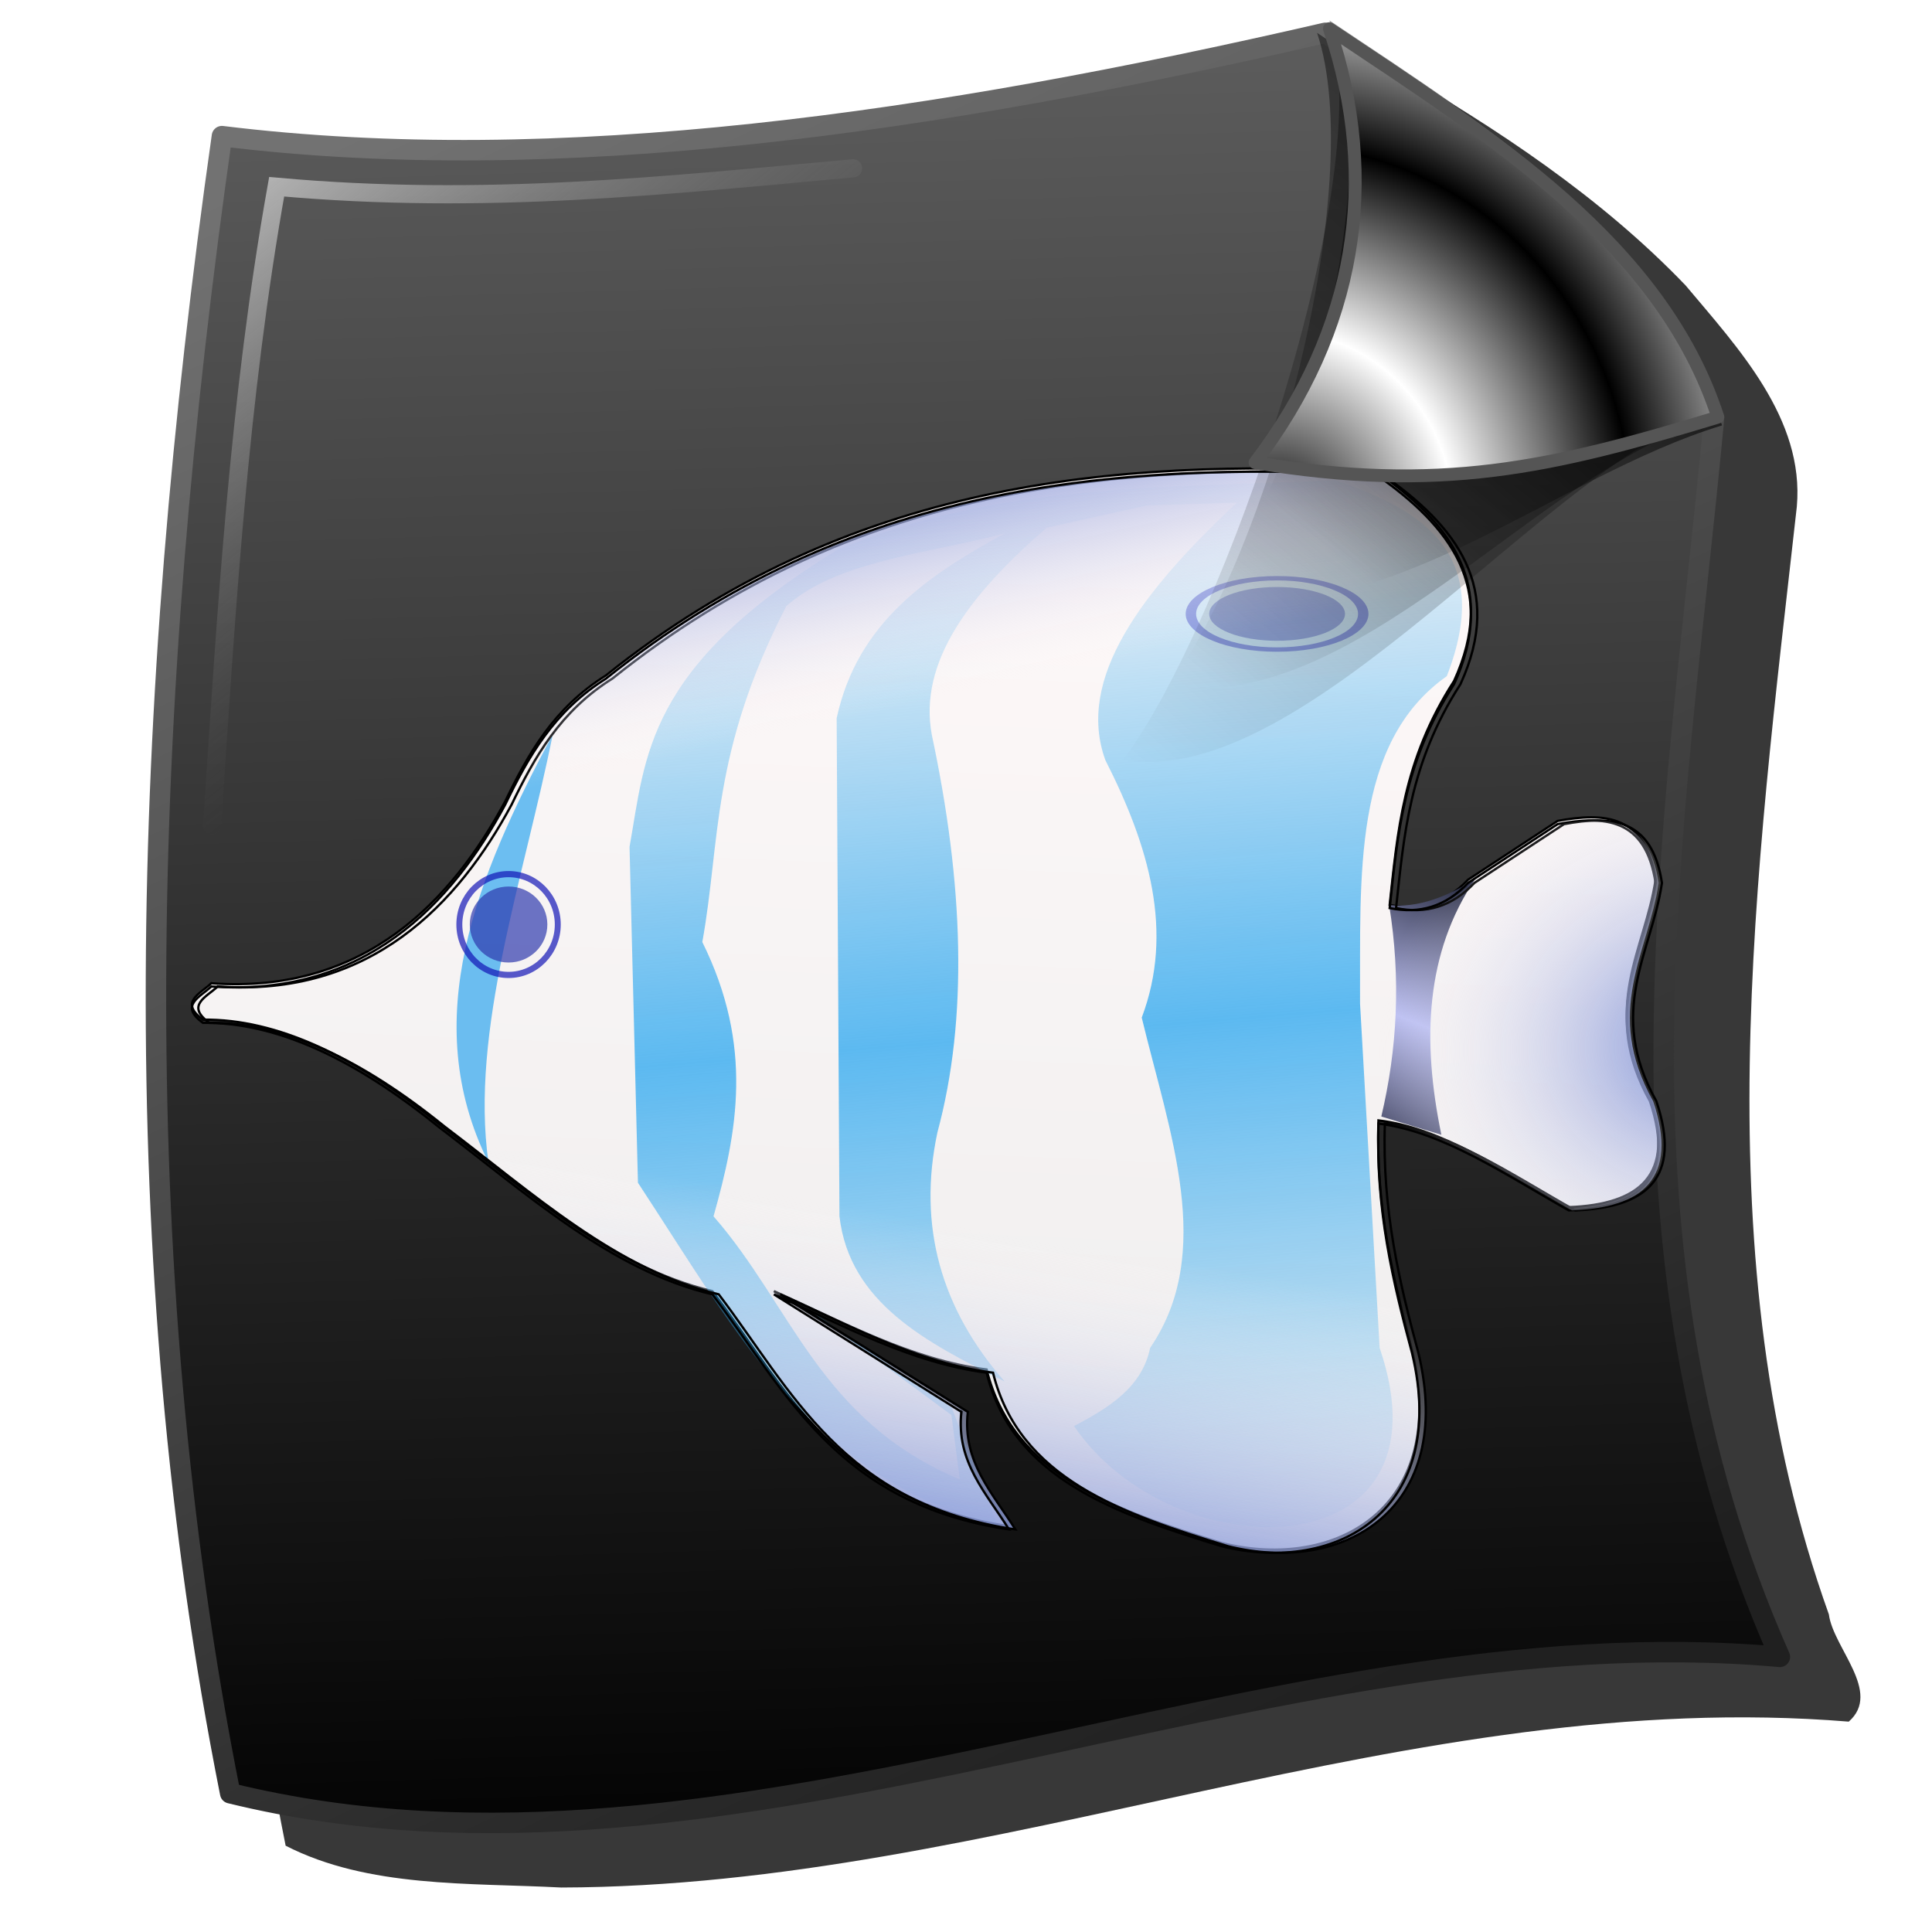 <?xml version="1.0" encoding="UTF-8" standalone="no"?>
<!-- Created with Inkscape (http://www.inkscape.org/) -->

<svg
   xmlns:dc="http://purl.org/dc/elements/1.1/"
   xmlns:cc="http://creativecommons.org/ns#"
   xmlns:rdf="http://www.w3.org/1999/02/22-rdf-syntax-ns#"
   xmlns:svg="http://www.w3.org/2000/svg"
   xmlns="http://www.w3.org/2000/svg"
   xmlns:xlink="http://www.w3.org/1999/xlink"
   xmlns:sodipodi="http://sodipodi.sourceforge.net/DTD/sodipodi-0.dtd"
   xmlns:inkscape="http://www.inkscape.org/namespaces/inkscape"
   id="svg2"
   sodipodi:version="0.32"
   inkscape:version="0.91 r13725"
   width="255"
   height="255"
   sodipodi:docname="application-x-bluefish-project.svg"
   inkscape:output_extension="org.inkscape.output.svg.inkscape"
   version="1.1">
  <defs
     id="defs5">
    <linearGradient
       inkscape:collect="always"
       id="linearGradient4552">
      <stop
         id="stop4554"
         stop-color="#ffffff"
         stop-opacity="0.563" />
      <stop
         offset="1"
         id="stop4556"
         stop-color="#696969"
         stop-opacity="0" />
    </linearGradient>
    <linearGradient
       id="linearGradient2843">
      <stop
         id="stop2845"
         stop-color="#000000"
         stop-opacity="1" />
      <stop
         offset="1"
         id="stop2847"
         stop-color="white"
         stop-opacity="1" />
    </linearGradient>
    <linearGradient
       id="linearGradient2812">
      <stop
         id="stop2814"
         stop-color="#202020"
         stop-opacity="1" />
      <stop
         offset="1"
         id="stop2816"
         stop-color="#727272"
         stop-opacity="1" />
    </linearGradient>
    <linearGradient
       id="linearGradient2784">
      <stop
         id="stop2786"
         stop-color="#000000"
         stop-opacity="0.853" />
      <stop
         offset="1"
         id="stop2788"
         stop-color="#000000"
         stop-opacity="0" />
    </linearGradient>
    <linearGradient
       id="linearGradient2776">
      <stop
         id="stop2778"
         stop-color="#000000"
         stop-opacity="0.522" />
      <stop
         offset="1"
         id="stop2780"
         stop-color="black"
         stop-opacity="0" />
    </linearGradient>
    <linearGradient
       id="linearGradient2768">
      <stop
         id="stop2770"
         stop-color="#000000"
         stop-opacity="0.408" />
      <stop
         offset="1"
         id="stop2772"
         stop-color="#000000"
         stop-opacity="0" />
    </linearGradient>
    <linearGradient
       id="linearGradient2284">
      <stop
         id="stop2290"
         stop-color="#000000"
         stop-opacity="1" />
      <stop
         offset="1"
         id="stop2292"
         stop-color="#5c5c5c"
         stop-opacity="1" />
    </linearGradient>
    <linearGradient
       inkscape:collect="always"
       xlink:href="#linearGradient2768"
       id="linearGradient3366"
       gradientUnits="userSpaceOnUse"
       gradientTransform="translate(2.727,101.996)"
       x1="227.38"
       y1="37.25"
       x2="158.17"
       y2="114.14" />
    <linearGradient
       inkscape:collect="always"
       xlink:href="#linearGradient2776"
       id="linearGradient3368"
       gradientUnits="userSpaceOnUse"
       gradientTransform="translate(1.091,103.632)"
       x1="224.81"
       y1="27.97"
       x2="168.54"
       y2="98.26" />
    <linearGradient
       inkscape:collect="always"
       xlink:href="#linearGradient2784"
       id="linearGradient3370"
       gradientUnits="userSpaceOnUse"
       x1="227.38"
       y1="132.29"
       x2="183.26"
       y2="183.27" />
    <radialGradient
       inkscape:collect="always"
       xlink:href="#linearGradient2843"
       id="radialGradient3372"
       gradientUnits="userSpaceOnUse"
       gradientTransform="matrix(0.755,0.04,-0.042,0.791,50.884,29.535)"
       spreadMethod="reflect"
       cx="176.72"
       cy="180.44"
       fx="176.72"
       fy="180.44"
       r="31.04" />
    <linearGradient
       inkscape:collect="always"
       xlink:href="#linearGradient2284"
       id="linearGradient3380"
       gradientUnits="userSpaceOnUse"
       x1="141.34"
       y1="252.2"
       x2="134.26"
       y2="9.01"
       gradientTransform="translate(-3.433,-2.497)" />
    <linearGradient
       inkscape:collect="always"
       xlink:href="#linearGradient2812"
       id="linearGradient3382"
       gradientUnits="userSpaceOnUse"
       x1="175.61"
       y1="229.79"
       x2="72.14"
       y2="9.442"
       gradientTransform="translate(-3.433,-2.497)" />
    <filter
       inkscape:collect="always"
       id="filter4515"
       x="-0.025"
       width="1.05"
       y="-0.023"
       height="1.046"
       color-interpolation-filters="sRGB">
      <feGaussianBlur
         inkscape:collect="always"
         stdDeviation="2.289"
         id="feGaussianBlur4517" />
    </filter>
    <linearGradient
       inkscape:collect="always"
       xlink:href="#linearGradient4552"
       id="linearGradient4558"
       x1="35.31"
       y1="21.765"
       x2="76.38"
       y2="72.887"
       gradientUnits="userSpaceOnUse" />
    <linearGradient
       id="linearGradient2854"
       inkscape:collect="always">
      <stop
         id="stop2856"
         stop-color="#768ad4"
         stop-opacity="1" />
      <stop
         id="stop2858"
         offset="1"
         stop-color="#fff9f9"
         stop-opacity="0" />
    </linearGradient>
    <linearGradient
       id="linearGradient2790"
       inkscape:collect="always">
      <stop
         id="stop2792"
         stop-color="#bbbff2"
         stop-opacity="1" />
      <stop
         id="stop2794"
         offset="1"
         stop-color="#2f3249"
         stop-opacity="1" />
    </linearGradient>
    <linearGradient
       id="linearGradient2780-5"
       inkscape:collect="always">
      <stop
         id="stop2782-3"
         stop-color="#30a9f0"
         stop-opacity="1" />
      <stop
         id="stop2784-5"
         offset="1"
         stop-color="#30a9f0"
         stop-opacity="0" />
    </linearGradient>
    <linearGradient
       id="linearGradient2768-62"
       inkscape:collect="always">
      <stop
         id="stop2770-9"
         stop-color="#ededed"
         stop-opacity="1" />
      <stop
         id="stop2772-1"
         offset="1"
         stop-color="#fff9f9"
         stop-opacity="1" />
    </linearGradient>
    <linearGradient
       gradientTransform="matrix(1.751,0,0,1.751,-228.046,9.473)"
       gradientUnits="userSpaceOnUse"
       y2="17.227"
       x2="216.33"
       y1="115.95"
       x1="212.21"
       id="linearGradient2774"
       xlink:href="#linearGradient2768-62"
       inkscape:collect="always" />
    <linearGradient
       gradientTransform="matrix(1.751,0,0,1.751,-228.046,9.473)"
       spreadMethod="reflect"
       gradientUnits="userSpaceOnUse"
       y2="19.889"
       x2="209.76"
       y1="68.27"
       x1="213.69"
       id="linearGradient2786-2"
       xlink:href="#linearGradient2780-5"
       inkscape:collect="always" />
    <linearGradient
       gradientTransform="matrix(1.751,0,0,1.751,-228.046,9.473)"
       spreadMethod="reflect"
       gradientUnits="userSpaceOnUse"
       y2="54.35"
       x2="246.76"
       y1="65.915"
       x1="242.19"
       id="linearGradient2796-7"
       xlink:href="#linearGradient2790"
       inkscape:collect="always" />
    <linearGradient
       y2="86.33"
       x2="217.16"
       y1="115.95"
       x1="212.21"
       gradientTransform="matrix(1.751,0,0,1.751,-227.078,9.957)"
       gradientUnits="userSpaceOnUse"
       id="linearGradient2846"
       xlink:href="#linearGradient2854"
       inkscape:collect="always" />
    <linearGradient
       y2="36.576"
       x2="215.78"
       y1="15.06"
       x1="211.1"
       gradientTransform="matrix(1.751,0,0,1.751,-228.046,9.957)"
       gradientUnits="userSpaceOnUse"
       id="linearGradient2850"
       xlink:href="#linearGradient2854"
       inkscape:collect="always" />
    <radialGradient
       gradientUnits="userSpaceOnUse"
       gradientTransform="matrix(-0.037,-0.396,0.451,-0.042,196.108,233.548)"
       r="111.15"
       fy="131.77"
       fx="245.91"
       cy="131.77"
       cx="245.91"
       id="radialGradient2862"
       xlink:href="#linearGradient2854"
       inkscape:collect="always" />
  </defs>
  <sodipodi:namedview
     inkscape:window-height="1056"
     inkscape:window-width="1920"
     inkscape:pageshadow="2"
     inkscape:pageopacity="0"
     guidetolerance="10.0"
     gridtolerance="10.0"
     objecttolerance="10.0"
     borderopacity="1.0"
     bordercolor="#666666"
     pagecolor="#ffffff"
     id="base"
     inkscape:zoom="3.2862745"
     inkscape:cx="127.5"
     inkscape:cy="127.5"
     inkscape:window-x="0"
     inkscape:window-y="0"
     inkscape:current-layer="svg2"
     showgrid="false"
     inkscape:window-maximized="1" />
  <path
     d="m 178.919,10.046 c -45.787,10.096 -93.06,17.999 -140.125,12.469 -4.99,5.224 -2.888,14.086 -4.719,20.719 -8.208,66.456 -9.532,134.467 3.625,200.375 10.918,5.597 24.247,4.88 36.375,5.52 57.608,-0.139 112.035,-26.624 169.938,-21.895 4.431,-3.899 -2.052,-9.724 -2.625,-14.156 -16.815,-46.978 -9.629,-97.833 -4.229,-146.217 1.024,-11.592 -7.764,-20.946 -14.682,-29.192 C 211.278,25.994 197.584,16.962 183.731,8.952 c -1.604,0.365 -3.208,0.729 -4.812,1.094 z"
     id="path2824"
     inkscape:connector-curvature="0"
     fill="#000000"
     filter="url(#filter4515)"
     fill-rule="evenodd"
     stroke="none"
     fill-opacity="0.78" />
  <path
     d="m 29.293,17.968 c 44.375,5.459 94.018,-1.726 145.63,-13.636 21.569,14.403 43.827,28.392 51.271,51.271 -5.147,54.361 -15.363,108.723 8.727,163.084 C 167.287,212.608 96.926,253.018 30.383,236.686 16.366,166.189 18.643,92.817 29.293,17.968 z"
     id="path1873"
     sodipodi:nodetypes="cccccc"
     inkscape:connector-curvature="0"
     stroke-opacity="1"
     stroke-dasharray="none"
     fill="url(#linearGradient3380)"
     fill-rule="evenodd"
     stroke="url(#linearGradient3382)"
     stroke-linejoin="round"
     fill-opacity="1"
     stroke-linecap="round"
     stroke-width="2.7"
     stroke-miterlimit="4" />
  <g
     font-size="7.5"
     font-variant="normal"
     letter-spacing="0"
     font-stretch="normal"
     font-weight="bold"
     line-height="125%"
     word-spacing="0"
     font-style="normal"
     transform="translate(62.697,-42.053)"
     id="text4330"
     stroke-opacity="1"
     font-family="STIX"
     fill="#000000"
     stroke="none"
     stroke-linejoin="miter"
     fill-opacity="1"
     stroke-linecap="butt"
     stroke-width="1">
    <path
       inkscape:connector-curvature="0"
       id="path4335"
       d="m -56.133,39.468 0,-0.188 c -0.307,0 -0.443,-0.165 -0.825,-1.073 l -1.665,-3.915 -0.21,0 -1.657,4.088 c -0.285,0.705 -0.398,0.84 -0.743,0.9 l 0,0.188 1.515,0 0,-0.188 c -0.443,-0.03 -0.608,-0.113 -0.608,-0.307 0,-0.18 0.142,-0.495 0.233,-0.728 l 0.098,-0.255 1.688,0 c 0.255,0.593 0.345,0.855 0.345,1.02 0,0.165 -0.098,0.225 -0.345,0.247 l -0.24,0.022 0,0.188 2.415,0 z m -2.288,-1.77 -1.462,0 0.705,-1.823 0.757,1.823 z" />
    <path
       inkscape:connector-curvature="0"
       id="path4337"
       d="m -55.761,34.398 0,0.188 c 0.525,0.045 0.63,0.15 0.63,0.735 l 0,3.203 c 0,0.383 -0.045,0.593 -0.292,0.69 -0.083,0.037 -0.195,0.052 -0.338,0.068 l 0,0.188 2.498,0 0,-0.188 c -0.593,-0.075 -0.652,-0.142 -0.652,-0.645 l 0,-1.44 c 0.99,-0.007 1.245,-0.03 1.567,-0.15 0.623,-0.233 0.968,-0.69 0.968,-1.29 0,-0.915 -0.765,-1.357 -2.018,-1.357 l -2.362,0 z m 1.845,0.525 c 0,-0.172 0.128,-0.263 0.375,-0.263 0.623,0 0.87,0.345 0.87,1.177 0,0.833 -0.307,1.087 -1.245,1.095 l 0,-2.01 z" />
  </g>
  <path
     d="m 27.995,108.938 c 1.874,-28.097 3.504,-56.193 8.52,-84.29 27.556,2.486 51.651,-0.221 76.074,-2.434"
     id="path4550"
     inkscape:connector-curvature="0"
     sodipodi:nodetypes="ccc"
     stroke-opacity="1"
     stroke-dasharray="none"
     fill="none"
     fill-rule="evenodd"
     stroke="url(#linearGradient4558)"
     stroke-linejoin="miter"
     stroke-linecap="round"
     stroke-width="2.4"
     stroke-miterlimit="4" />
  <g
     id="g1902"
     transform="matrix(0.872,0,0,0.872,10.645,23.994)">
    <path
       d="M 19.784,121.315 C 42.964,122.995 56.244,108.712 64.266,93.778 67.726,86.611 71.609,79.657 79.517,74.714 116.298,45.245 155.885,41.968 196.018,43.788 c 11.266,7.849 18.539,17.195 11.862,31.773 -7.77,12.051 -8.545,22.936 -9.744,33.891 4.503,0.925 8.488,-0.22 11.862,-3.813 l 13.556,-8.896 c 7.084,-1.317 13.326,-0.952 14.827,8.896 -1.556,10.59 -8.478,19.391 -0.847,33.044 3.934,11.684 -1.562,16.113 -12.286,16.522 -9.603,-5.406 -19.205,-11.993 -28.808,-13.133 -0.433,12.998 2.184,23.963 5.084,34.739 5.66,23.616 -11.242,33.595 -28.808,29.231 -16.092,-4.91 -31.671,-10.286 -35.586,-26.266 -11.548,-1.506 -21.711,-7.169 -32.197,-11.862 l 28.384,17.793 c -0.864,7.563 3.816,12.354 7.202,17.793 -26.129,-3.891 -33.811,-20.957 -44.906,-35.586 -15.446,-3.652 -28.211,-15.345 -41.517,-25.418 -12.397,-10.037 -24.318,-15.799 -35.586,-15.675 -3.647,-2.65 -0.401,-3.921 1.271,-5.507 z"
       id="path1873-9"
       sodipodi:nodetypes="cccccccccccccccccccccc"
       inkscape:connector-curvature="0"
       stroke-miterlimit="4"
       style="fill:url(#linearGradient2774);fill-opacity:1;fill-rule:evenodd;stroke:#000000;stroke-width:0.35;stroke-linecap:butt;stroke-linejoin:miter;stroke-miterlimit:4;stroke-dasharray:none;stroke-opacity:1" />
    <path
       d="m 61.724,148.428 c -2.8,-19.878 5.331,-42.878 9.744,-64.817 -11.539,21.606 -20.481,43.211 -9.744,64.817 z"
       id="path2776"
       sodipodi:nodetypes="ccc"
       inkscape:connector-curvature="0"
       stroke-miterlimit="4"
       style="opacity:0.684;fill:#2ca6ef;fill-opacity:1;fill-rule:evenodd;stroke:#8188e9;stroke-width:0;stroke-linecap:butt;stroke-linejoin:miter;stroke-miterlimit:4;stroke-dasharray:none;stroke-opacity:1" />
    <path
       d="m 110.618,170.992 21.182,15.675 1.271,9.744 c -21.209,-8.883 -25.415,-26.268 -37.28,-39.822 3.575,-12.71 6.137,-25.696 -1.695,-41.517 2.782,-15.382 1.246,-28.534 12.709,-50.837 7.756,-6.93 21.464,-7.908 33.044,-11.015 -11.477,6.315 -22.235,13.35 -25.418,27.96 l 0.424,75.408 c 1.516,13.102 13.175,19.105 24.995,24.995 -9.632,-11.007 -13.184,-23.535 -10.167,-37.704 4.675,-17.298 3.96,-37.591 -0.847,-60.157 -2.071,-11.055 5.806,-21.344 17.369,-31.349 l 15.251,-3.389 13.556,-0.424 c -14.351,13.42 -24.4,26.601 -19.911,38.975 6.611,12.992 10.419,25.983 5.507,38.975 4.212,17.475 11.148,35.534 1.271,49.99 -1.21,5.917 -6.16,9.029 -11.522,11.832 14.967,22.013 57.859,22.11 46.26,-11.832 l -2.966,-52.108 c 0.084,-19.282 -1.208,-39.449 13.133,-49.566 C 213.841,56.682 203.649,49.751 189.839,45.171 164.442,46.353 138.825,45.554 114.431,55.762 85.489,73.575 85.542,86.928 83.081,100.668 l 1.271,50.837 c 15.563,23.699 26.429,44.7 54.413,51.836 l -6.917,-17.787 -21.23,-14.562 z"
       id="path2778"
       sodipodi:nodetypes="ccccccccccccccccccccccccccccc"
       inkscape:connector-curvature="0"
       stroke-miterlimit="4"
       style="opacity:0.776;fill:url(#linearGradient2786-2);fill-opacity:1;fill-rule:evenodd;stroke:none;stroke-width:0;stroke-linecap:butt;stroke-linejoin:miter;stroke-miterlimit:4;stroke-dasharray:none;stroke-opacity:1" />
    <path
       d="m 198.056,109.464 c 4.222,0.512 8.884,-1.261 13.044,-3.953 -7.549,11.161 -8.103,24.421 -5.138,38.737 l -9.091,-2.767 c 2.404,-10.17 2.996,-20.793 1.186,-32.017 z"
       id="path2788"
       sodipodi:nodetypes="ccccc"
       inkscape:connector-curvature="0"
       stroke-miterlimit="4"
       style="fill:url(#linearGradient2796-7);fill-opacity:1;fill-rule:evenodd;stroke:none;stroke-width:0;stroke-linecap:butt;stroke-linejoin:miter;stroke-miterlimit:4;stroke-dasharray:none;stroke-opacity:1" />
    <g
       id="g2810"
       transform="matrix(1.751,0,0,0.736,-228.046,38.574)"
       style="opacity:0.49">
      <ellipse
         id="path2798"
         cx="233.66"
         cy="36.453"
         rx="7.45"
         ry="7.337"
         stroke-miterlimit="4"
         style="opacity:0.684;fill:none;fill-opacity:1;stroke:#1011b5;stroke-width:0.9;stroke-linecap:round;stroke-linejoin:round;stroke-miterlimit:4;stroke-dasharray:none;stroke-dashoffset:0;stroke-opacity:1" />
      <ellipse
         transform="translate(0.452,-0.226)"
         id="path2800"
         cx="233.21"
         cy="36.679"
         rx="5.87"
         ry="5.531"
         stroke-miterlimit="4"
         style="opacity:0.684;fill:#2d37ac;fill-opacity:1;stroke:none;stroke-width:0;stroke-linecap:round;stroke-linejoin:round;stroke-miterlimit:4;stroke-dasharray:none;stroke-dashoffset:0;stroke-opacity:1" />
    </g>
    <g
       id="g2814"
       transform="matrix(1,0,0,1.04,-168.891,74.51)">
      <ellipse
         id="path2816"
         cx="233.66"
         cy="36.453"
         rx="7.45"
         ry="7.337"
         stroke-miterlimit="4"
         style="opacity:0.684;fill:none;fill-opacity:1;stroke:#1011b5;stroke-width:0.9;stroke-linecap:round;stroke-linejoin:round;stroke-miterlimit:4;stroke-dasharray:none;stroke-dashoffset:0;stroke-opacity:1" />
      <ellipse
         id="path2818"
         transform="translate(0.452,-0.226)"
         cx="233.21"
         cy="36.679"
         rx="5.87"
         ry="5.531"
         stroke-miterlimit="4"
         style="opacity:0.684;fill:#2d37ac;fill-opacity:1;stroke:none;stroke-width:0;stroke-linecap:round;stroke-linejoin:round;stroke-miterlimit:4;stroke-dasharray:none;stroke-dashoffset:0;stroke-opacity:1" />
    </g>
    <path
       sodipodi:nodetypes="cccccccccccccccccccccc"
       id="path2838"
       d="m 20.751,121.798 c 23.181,1.681 36.461,-12.603 44.482,-27.537 3.46,-7.166 7.343,-14.121 15.251,-19.064 36.781,-29.469 76.368,-32.746 116.501,-30.926 11.266,7.849 18.539,17.195 11.862,31.773 -7.77,12.051 -8.545,22.936 -9.744,33.891 4.503,0.925 8.488,-0.22 11.862,-3.813 l 13.556,-8.896 c 7.084,-1.317 13.326,-0.952 14.827,8.896 -1.556,10.59 -8.478,19.391 -0.847,33.044 3.934,11.684 -1.562,16.113 -12.286,16.522 -9.603,-5.406 -19.205,-11.993 -28.808,-13.133 -0.433,12.998 2.184,23.963 5.084,34.739 5.66,23.616 -11.242,33.595 -28.808,29.231 -16.092,-4.91 -31.671,-10.286 -35.586,-26.266 -11.548,-1.506 -21.711,-7.169 -32.197,-11.862 l 28.384,17.793 c -0.864,7.563 3.816,12.354 7.202,17.793 -26.129,-3.891 -33.811,-20.957 -44.906,-35.586 -15.446,-3.652 -28.211,-15.345 -41.517,-25.418 -12.397,-10.037 -24.318,-15.799 -35.586,-15.675 -3.647,-2.65 -0.401,-3.921 1.271,-5.507 z"
       inkscape:connector-curvature="0"
       stroke-miterlimit="4"
       style="fill:url(#linearGradient2846);fill-opacity:1;fill-rule:evenodd;stroke:#000000;stroke-width:0.35;stroke-linecap:butt;stroke-linejoin:miter;stroke-miterlimit:4;stroke-dasharray:none;stroke-opacity:1" />
    <path
       d="m 19.784,121.798 c 23.181,1.681 36.461,-12.603 44.482,-27.537 C 67.726,87.095 71.609,80.141 79.517,75.198 116.298,45.729 155.885,42.452 196.018,44.272 c 11.266,7.849 18.539,17.195 11.862,31.773 -7.77,12.051 -8.545,22.936 -9.744,33.891 4.503,0.925 8.488,-0.22 11.862,-3.813 l 13.556,-8.896 c 7.084,-1.317 13.326,-0.952 14.827,8.896 -1.556,10.59 -8.478,19.391 -0.847,33.044 3.934,11.684 -1.562,16.113 -12.286,16.522 -9.603,-5.406 -19.205,-11.993 -28.808,-13.133 -0.433,12.998 2.184,23.963 5.084,34.739 5.66,23.616 -11.242,33.595 -28.808,29.231 -16.092,-4.91 -31.671,-10.286 -35.586,-26.266 -11.548,-1.506 -21.711,-7.169 -32.197,-11.862 l 28.384,17.793 c -0.864,7.563 3.816,12.354 7.202,17.793 -26.129,-3.891 -33.811,-20.957 -44.906,-35.586 -15.446,-3.652 -28.211,-15.345 -41.517,-25.418 -12.397,-10.037 -24.318,-15.799 -35.586,-15.675 -3.647,-2.65 -0.401,-3.921 1.271,-5.507 z"
       id="path2848"
       sodipodi:nodetypes="cccccccccccccccccccccc"
       inkscape:connector-curvature="0"
       stroke-miterlimit="4"
       style="fill:url(#linearGradient2850);fill-opacity:1;fill-rule:evenodd;stroke:#000000;stroke-width:0.35;stroke-linecap:butt;stroke-linejoin:miter;stroke-miterlimit:4;stroke-dasharray:none;stroke-opacity:1" />
    <path
       sodipodi:nodetypes="cccccccccccccccccccccc"
       id="path2852"
       d="m 20.267,121.798 c 23.181,1.681 36.461,-12.603 44.482,-27.537 3.46,-7.166 7.343,-14.121 15.251,-19.064 36.781,-29.469 76.368,-32.746 116.501,-30.926 11.266,7.849 18.539,17.195 11.862,31.773 -7.77,12.051 -8.545,22.936 -9.744,33.891 4.503,0.925 8.488,-0.22 11.862,-3.813 l 13.556,-8.896 c 7.084,-1.317 13.326,-0.952 14.827,8.896 -1.556,10.59 -8.478,19.391 -0.847,33.044 3.934,11.684 -1.562,16.113 -12.286,16.522 -9.603,-5.406 -19.205,-11.993 -28.808,-13.133 -0.433,12.998 2.184,23.963 5.084,34.739 5.66,23.616 -11.242,33.595 -28.808,29.231 -16.092,-4.91 -31.671,-10.286 -35.586,-26.266 -11.548,-1.506 -21.711,-7.169 -32.197,-11.862 l 28.384,17.793 c -0.864,7.563 3.816,12.354 7.202,17.793 -26.129,-3.891 -33.811,-20.957 -44.906,-35.586 -15.446,-3.652 -28.211,-15.345 -41.517,-25.418 -12.397,-10.037 -24.318,-15.799 -35.586,-15.675 -3.647,-2.65 -0.401,-3.921 1.271,-5.507 z"
       inkscape:connector-curvature="0"
       stroke-miterlimit="4"
       style="fill:url(#radialGradient2862);fill-opacity:1;fill-rule:evenodd;stroke:none;stroke-width:0;stroke-linecap:butt;stroke-linejoin:miter;stroke-miterlimit:4;stroke-dasharray:none;stroke-opacity:1" />
  </g>
  <g
     id="g2792"
     transform="translate(-8.342,-111.038)">
    <path
       sodipodi:nodetypes="cccc"
       id="path2766"
       d="m 156.539,211.366 c 13.285,-17.449 34.021,-77.541 27.272,-97.632 21.569,14.403 43.827,28.392 51.271,51.27 -22.058,6.721 -54.135,50.394 -78.542,46.362 z"
       inkscape:connector-curvature="0"
       fill="url(#linearGradient3366)"
       fill-rule="evenodd"
       stroke="none"
       fill-opacity="1" />
    <path
       d="m 162.538,201.548 c 13.285,-17.449 26.385,-66.087 19.636,-86.178 21.569,14.403 43.827,28.392 51.271,51.271 -22.058,6.721 -46.499,38.94 -70.906,34.908 z"
       id="path2764"
       sodipodi:nodetypes="cccc"
       inkscape:connector-curvature="0"
       fill="url(#linearGradient3368)"
       fill-rule="evenodd"
       stroke="none"
       fill-opacity="1" />
    <path
       sodipodi:nodetypes="cccc"
       id="path1877"
       d="m 167.447,190.094 c 13.285,-17.449 23.658,-54.088 16.908,-74.179 21.569,14.403 43.827,28.392 51.271,51.271 -22.058,6.721 -43.771,26.941 -68.179,22.908 z"
       inkscape:connector-curvature="0"
       fill="url(#linearGradient3370)"
       fill-rule="evenodd"
       stroke="none"
       fill-opacity="1" />
    <path
       d="m 173.992,172.095 c 13.285,-17.449 16.567,-37.179 9.818,-57.27 21.569,14.403 43.827,28.392 51.271,51.271 -22.058,6.721 -36.681,10.032 -61.088,6 z"
       id="path1875"
       sodipodi:nodetypes="cccc"
       inkscape:connector-curvature="0"
       stroke-opacity="1"
       stroke-dasharray="none"
       fill="url(#radialGradient3372)"
       fill-rule="evenodd"
       stroke="#555555"
       stroke-linejoin="round"
       fill-opacity="1"
       stroke-linecap="butt"
       stroke-width="1.7"
       stroke-miterlimit="4" />
  </g>
</svg>
